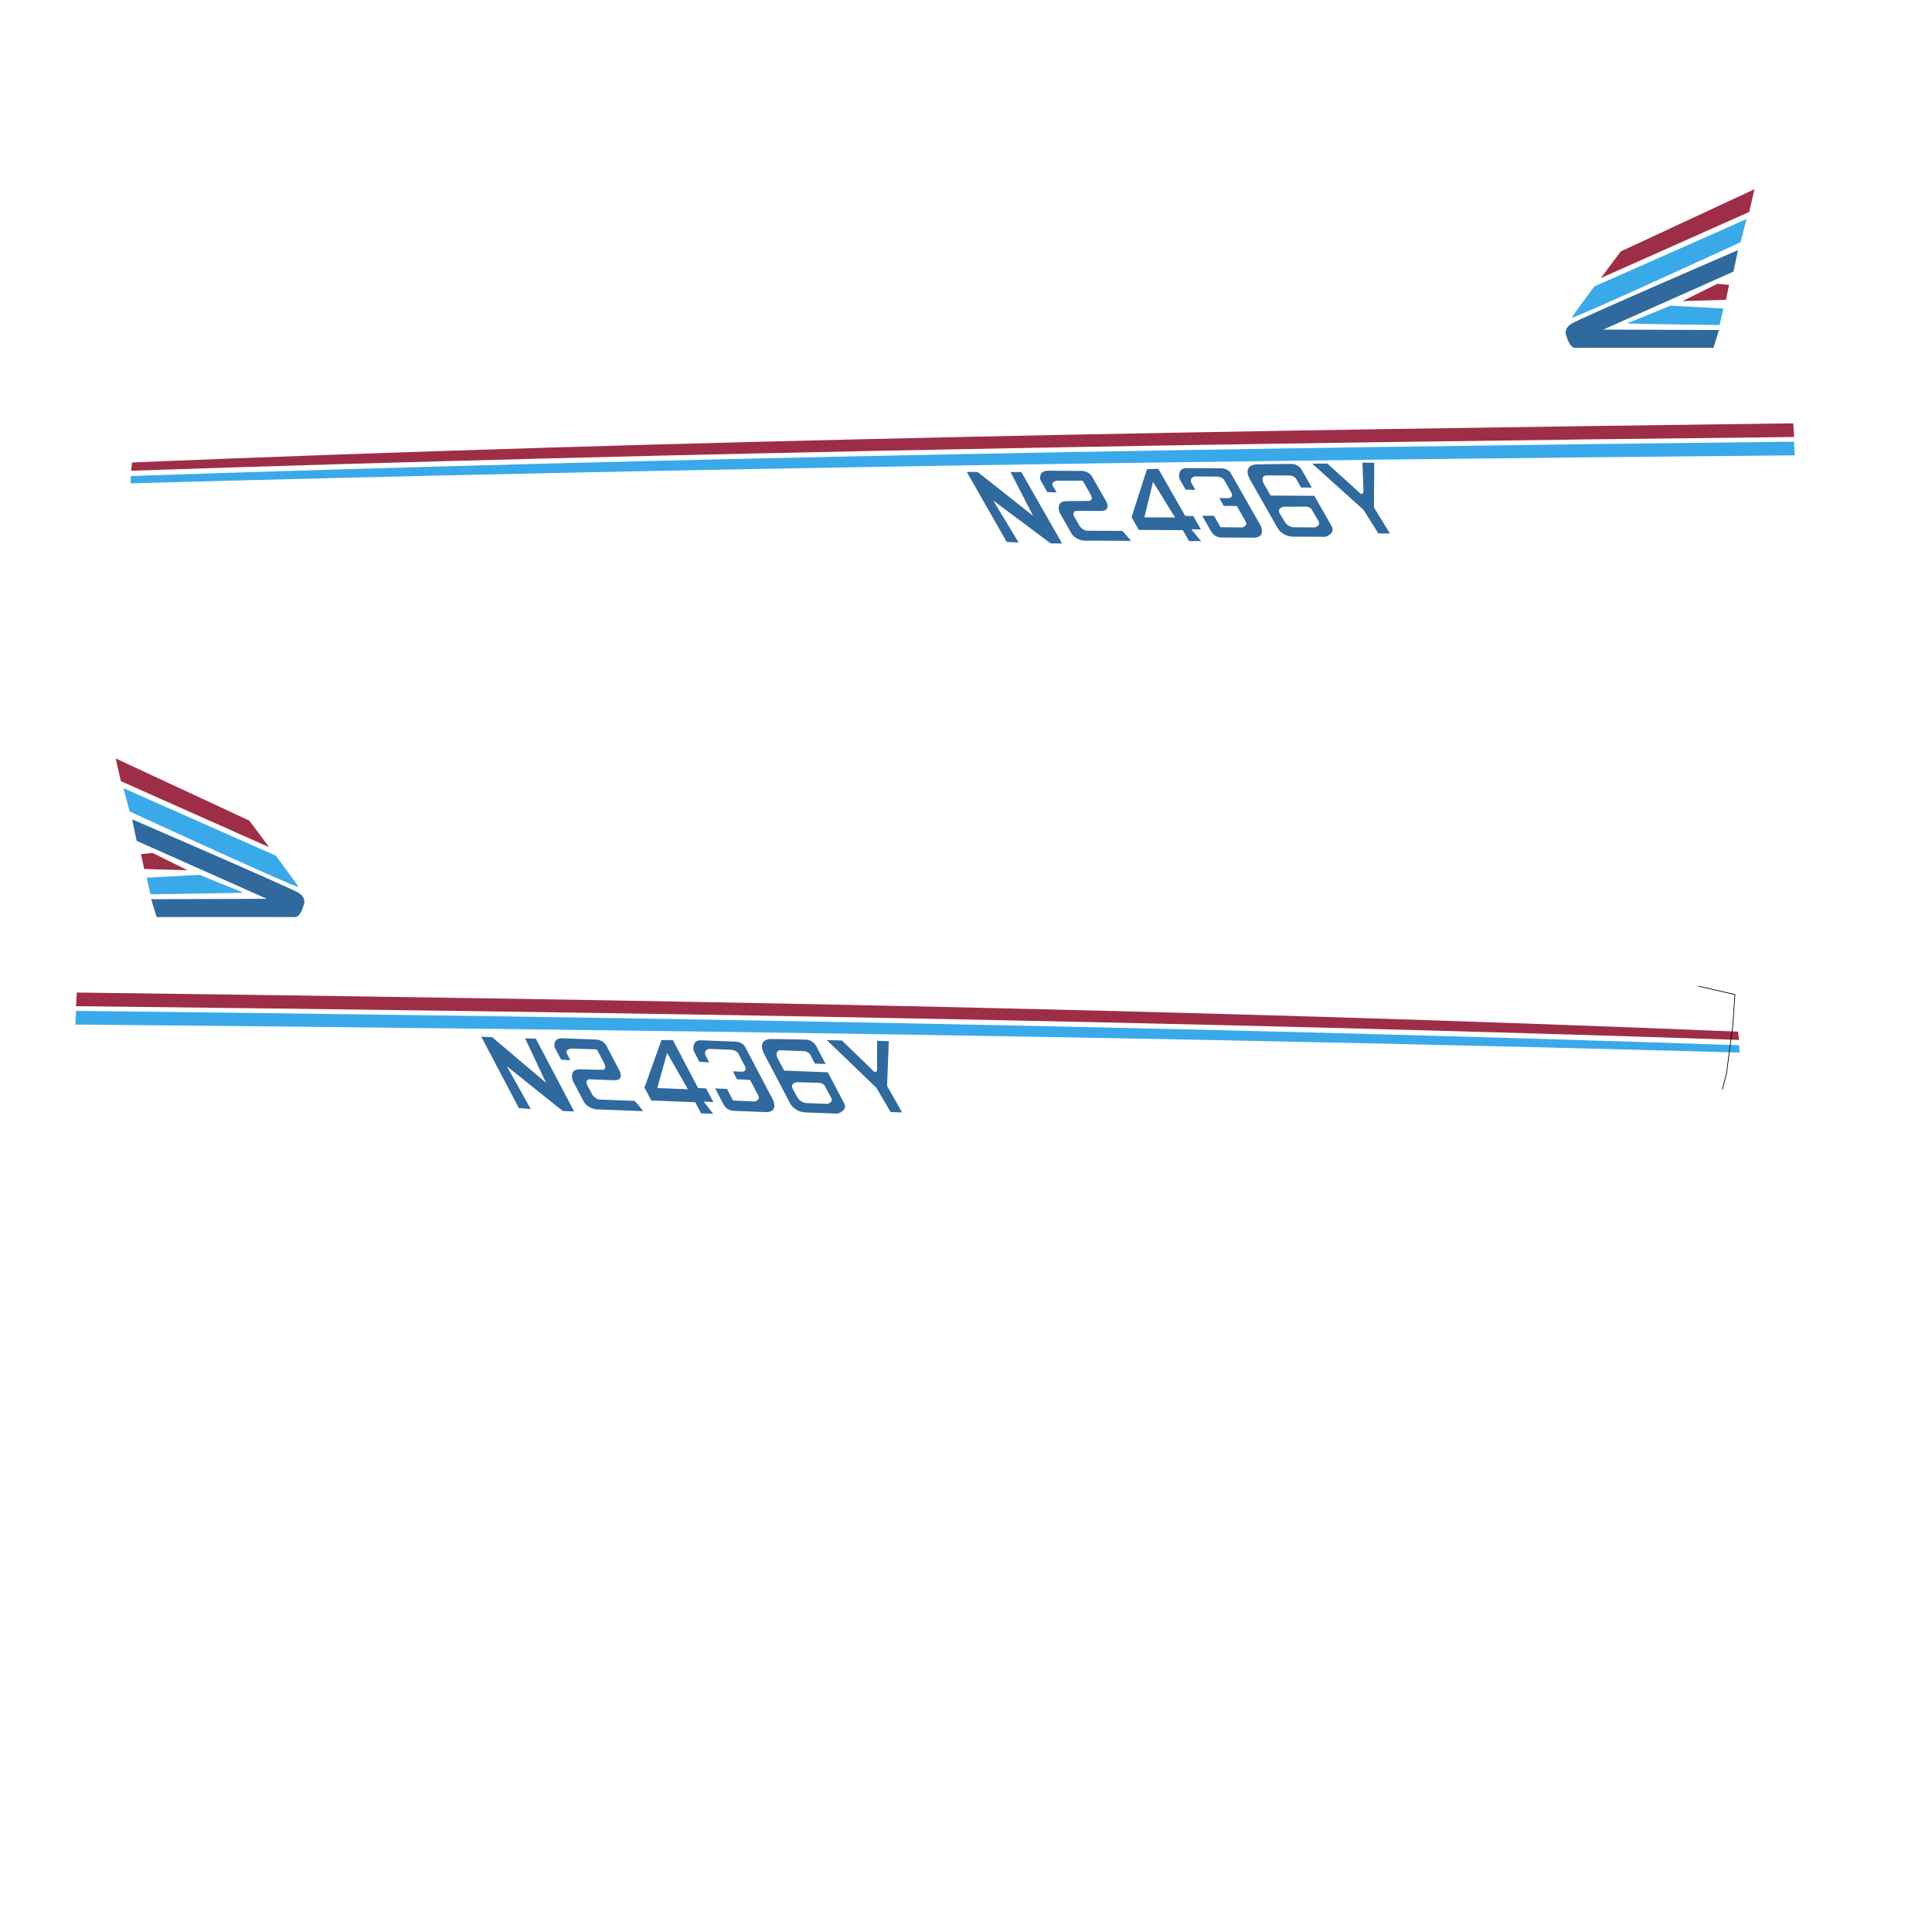 <?xml version="1.0" encoding="UTF-8" standalone="no"?>
<!-- Created with Inkscape (http://www.inkscape.org/) -->

<svg
   xmlns:dc="http://purl.org/dc/elements/1.1/"
   xmlns:cc="http://creativecommons.org/ns#"
   xmlns:rdf="http://www.w3.org/1999/02/22-rdf-syntax-ns#"
   xmlns:svg="http://www.w3.org/2000/svg"
   xmlns="http://www.w3.org/2000/svg"
   xmlns:sodipodi="http://sodipodi.sourceforge.net/DTD/sodipodi-0.dtd"
   xmlns:inkscape="http://www.inkscape.org/namespaces/inkscape"
   version="1.1"
   id="svg2"
   width="2730.667"
   height="2730.667"
   viewBox="0 0 2730.667 2730.667"
   sodipodi:docname="n2436y.svg"
   inkscape:version="0.92.3 (2405546, 2018-03-11)"
   inkscape:export-filename="/home/delta/WarriorII-dev/Liveries/N2436Y.png"
   inkscape:export-xdpi="72"
   inkscape:export-ydpi="72">
  <defs
     id="defs6" />
  <sodipodi:namedview
     pagecolor="#c3c3c3"
     bordercolor="#666666"
     borderopacity="1"
     objecttolerance="10"
     gridtolerance="10"
     guidetolerance="10"
     inkscape:pageopacity="0"
     inkscape:pageshadow="2"
     inkscape:window-width="1680"
     inkscape:window-height="991"
     id="namedview4"
     showgrid="false"
     inkscape:zoom="0.16369628"
     inkscape:cx="4.8773768"
     inkscape:cy="616.79043"
     inkscape:window-x="0"
     inkscape:window-y="0"
     inkscape:window-maximized="1"
     inkscape:current-layer="svg2"
     showguides="false" />
  <g
     id="g975">
    <path
       sodipodi:nodetypes="ccccc"
       inkscape:connector-curvature="0"
       id="path866"
       d="m 2456.521,1458.144 c -785.683,-32.565 -1570.545,-45.309 -2347.908,-55.319 l -1.165,19.328 c 780.968,8.446 1568.642,21.407 2350.461,47.66 z"
       style="fill:#9e2e47;fill-opacity:1;fill-rule:evenodd;stroke:none;stroke-width:1.079px;stroke-linecap:butt;stroke-linejoin:miter;stroke-opacity:1" />
    <path
       style="fill:#3aa9ea;fill-opacity:1;fill-rule:evenodd;stroke:none;stroke-width:1.079px;stroke-linecap:butt;stroke-linejoin:miter;stroke-opacity:1"
       d="M 2458.206,1477.336 C 1675.824,1450.729 888.362,1437.53 107.603,1428.755 l -1.165,19.328 c 780.954,6.982 1568.863,17.812 2352.334,39.58 z"
       id="path868"
       inkscape:connector-curvature="0"
       sodipodi:nodetypes="ccccc" />
    <path
       inkscape:connector-curvature="0"
       id="path870"
       d="m 352.407,1159.868 -188.942,-87.903 7.438,32.158 209.589,93.343 z"
       style="fill:#9e2e47;fill-opacity:1;fill-rule:evenodd;stroke:none;stroke-width:1.072px;stroke-linecap:butt;stroke-linejoin:miter;stroke-opacity:1" />
    <path
       inkscape:connector-curvature="0"
       id="path872"
       d="m 389.876,1209.421 -215.306,-95.304 8.573,32.782 c 0,0 240.777,110.782 238.621,106.642 -2.156,-4.14 -31.887,-44.12 -31.887,-44.12 z"
       style="fill:#3aa9ea;fill-opacity:1;fill-rule:evenodd;stroke:none;stroke-width:1.072px;stroke-linecap:butt;stroke-linejoin:miter;stroke-opacity:1" />
    <path
       inkscape:connector-curvature="0"
       id="path874"
       d="m 428.825,1280.469 c 0,0 6.214,-10.767 -7.378,-18.829 -13.592,-8.062 -234.684,-103.592 -234.684,-103.592 l 6.349,30.377 183.96,81.915 -163.419,0.584 7.709,25.215 c 0,0 187.162,-0.238 195.262,0.078 8.1,0.316 12.202,-15.748 12.202,-15.748 z"
       style="fill:#2f699e;fill-opacity:1;fill-rule:evenodd;stroke:none;stroke-width:1.072px;stroke-linecap:butt;stroke-linejoin:miter;stroke-opacity:1" />
    <path
       inkscape:connector-curvature="0"
       id="path876"
       d="m 199.333,1207.209 4.395,21.03 61.348,1.812 -49.454,-24.525 z"
       style="fill:#9e2e47;fill-opacity:1;fill-rule:evenodd;stroke:none;stroke-width:1.072px;stroke-linecap:butt;stroke-linejoin:miter;stroke-opacity:1" />
    <path
       inkscape:connector-curvature="0"
       id="path878"
       d="m 207.304,1240.547 5.462,23.39 c 0,0 133.335,-1.756 131.043,-2.425 -2.292,-0.669 -61.603,-24.998 -61.603,-24.998 z"
       style="fill:#3aa9ea;fill-opacity:1;fill-rule:evenodd;stroke:none;stroke-width:1.072px;stroke-linecap:butt;stroke-linejoin:miter;stroke-opacity:1" />
    <path
       id="path898"
       style="fill:#2f699e;fill-opacity:1;fill-rule:evenodd;stroke:none;stroke-width:1.079px;stroke-linecap:butt;stroke-linejoin:miter;stroke-opacity:1"
       d="m 1168.562,1469.992 70.173,67.55 20.007,34.19 16.327,0.636 -21.3,-37.555 2.461,-63.153 -16.588,-0.646 v 41.243 c 0,0 -1.274,5.229 -4.596,2.007 -8.004,-7.763 -45.127,-43.685 -45.127,-43.685 z m -42.544,59.55 c 0,0 -9.822,1.407 -5.613,9.4 4.209,7.993 6.53,11.715 6.53,11.715 0,0 0.969,2.017 3.127,4.081 2.158,2.063 5.504,4.173 10.257,4.359 4.753,0.185 12.005,0.468 18.068,0.704 6.063,0.236 10.938,0.426 10.938,0.426 0,0 2.254,-0.502 4.068,-1.842 1.814,-1.34 3.186,-3.517 1.423,-6.866 -3.527,-6.699 -7.679,-13.897 -7.679,-13.897 0,0 -1.623,-6.877 -9.641,-7.19 -8.018,-0.312 -31.478,-0.889 -31.478,-0.889 z m -37.054,-61.023 c 0,0 -20.176,-0.204 -8.361,22.237 9.827,18.665 36.842,69.972 36.842,69.972 0,0 6.055,10.98 21.77,11.592 15.715,0.613 42.483,1.448 43.654,1.701 1.171,0.254 15.713,-4.276 10.194,-14.759 -5.519,-10.483 -23.009,-43.7 -23.009,-43.7 l -61.76,-2.407 -9.677,-18.38 c 0,0 -4.413,-10.717 5.785,-10.32 10.198,0.397 31.734,1.237 31.734,1.237 0,0 7.618,-0.078 10.465,7.744 3.117,5.92 5.169,9.818 5.169,9.818 l 15.181,0.592 -13.46,-25.563 c 0,0 -4.173,-8.432 -13.98,-8.815 -15.209,-0.593 -50.547,-0.949 -50.547,-0.949 z m -100.416,32.202 c -0.414,-0.599 -8.085,-15.355 -8.085,-15.355 0,0 -3.535,-15.557 10.289,-15.018 13.824,0.539 48.31,1.883 48.31,1.883 0,0 9.991,-0.279 14.268,7.843 4.276,8.122 39.247,74.539 39.247,74.539 0,0 8.571,17.956 -10.845,17.2 -19.415,-0.757 -45.026,-1.755 -45.026,-1.755 0,0 -9.374,-0.172 -13.897,-8.762 -4.523,-8.59 -12.063,-22.911 -12.063,-22.911 l 16.677,0.65 8.645,16.419 30.684,1.397 c 0,0 8.432,-1.954 5.155,-8.176 -3.276,-6.223 -11.761,-22.338 -11.761,-22.338 l -18.493,-0.922 -5.904,-11.214 13.354,0.61 c 0,0 7.712,-0.402 3.463,-8.472 -3.019,-5.734 -9.7,-18.423 -9.7,-18.423 0,0 -3.43,-3.916 -10.227,-4.18 -6.797,-0.265 -30.408,-1.274 -30.408,-1.274 0,0 -9.248,1.369 -4.357,10.659 3.433,6.519 4.459,8.468 4.459,8.468 z m -45.669,-12.62 -13.893,49.747 43.307,1.688 z m -7.953,-18.035 -24.049,67.076 9.615,18.261 62.126,2.421 8.291,15.746 17.038,0.664 -13.299,-17.165 13.535,0.527 -10.165,-19.305 -11.324,-0.441 -35.7,-67.803 z m -141.844,27.654 -9.295,-17.654 c 0,0 -3.093,-13.132 11.408,-12.567 14.501,0.565 48.044,1.872 48.044,1.872 0,0 9.524,0.516 13.85,8.733 4.326,8.217 18.752,35.615 18.752,35.615 0,0 6.974,13.673 -8.048,13.087 -15.023,-0.586 -35.19,-1.371 -35.19,-1.371 0,0 -6.761,1.131 -2.007,9.536 4.699,8.308 6.86,12.683 6.86,12.683 0,0 4.333,6.163 10.237,6.454 4.013,0.156 49.492,1.929 49.492,1.929 0,0 12.903,14.873 11.359,14.538 -1.544,-0.335 -65.876,-2.567 -65.876,-2.567 0,0 -12.593,-1.572 -17.613,-11.105 -5.019,-9.533 -15.322,-29.099 -15.322,-29.099 0,0 -6.746,-17.157 10.397,-16.489 17.143,0.668 31.331,0.708 31.331,0.708 0,0 7.661,0.39 1.965,-10.22 -3.978,-7.556 -9.801,-18.614 -9.801,-18.614 l -35.789,-1.162 c 0,0 -9.977,0.751 -6.565,7.231 3.412,6.481 4.877,9.262 4.877,9.262 z m -59.754,68.363 -53.055,-100.764 15.327,0.597 76.214,64.569 -29.697,-62.987 15.228,0.594 54.148,102.84 -16.088,-0.627 -79.144,-63.419 33.909,60.678 z"
       inkscape:connector-curvature="0"
       sodipodi:nodetypes="ccccccccccccccssscsscsccccscscccccccccccccscccscccccccccccscsccccccccccccccccccccccccccscscccccccccccccccscccccccccs" />
    <path
       inkscape:connector-curvature="0"
       id="path963"
       d="m 2400.406,1393.778 51.734,11.836 -3.054,44.671 -8.972,67.388 -5.727,22.145"
       style="fill:none;fill-rule:evenodd;stroke:#000000;stroke-width:1px;stroke-linecap:butt;stroke-linejoin:miter;stroke-opacity:1" />
  </g>
  <g
     id="g997"
     transform="matrix(-1,0,0,1,2643.181,-804.513)">
    <path
       style="fill:#9e2e47;fill-opacity:1;fill-rule:evenodd;stroke:none;stroke-width:1.079px;stroke-linecap:butt;stroke-linejoin:miter;stroke-opacity:1"
       d="m 2456.521,1458.144 c -785.683,-32.565 -1570.545,-45.309 -2347.908,-55.319 l -1.165,19.328 c 780.968,8.446 1568.642,21.407 2350.461,47.66 z"
       id="path977"
       inkscape:connector-curvature="0"
       sodipodi:nodetypes="ccccc" />
    <path
       sodipodi:nodetypes="ccccc"
       inkscape:connector-curvature="0"
       id="path979"
       d="M 2458.206,1477.336 C 1675.824,1450.729 888.362,1437.53 107.603,1428.755 l -1.165,19.328 c 780.954,6.982 1568.863,17.812 2352.334,39.58 z"
       style="fill:#3aa9ea;fill-opacity:1;fill-rule:evenodd;stroke:none;stroke-width:1.079px;stroke-linecap:butt;stroke-linejoin:miter;stroke-opacity:1" />
    <path
       style="fill:#9e2e47;fill-opacity:1;fill-rule:evenodd;stroke:none;stroke-width:1.072px;stroke-linecap:butt;stroke-linejoin:miter;stroke-opacity:1"
       d="m 352.407,1159.868 -188.942,-87.903 7.438,32.158 209.589,93.343 z"
       id="path981"
       inkscape:connector-curvature="0" />
    <path
       style="fill:#3aa9ea;fill-opacity:1;fill-rule:evenodd;stroke:none;stroke-width:1.072px;stroke-linecap:butt;stroke-linejoin:miter;stroke-opacity:1"
       d="m 389.876,1209.421 -215.306,-95.304 8.573,32.782 c 0,0 240.777,110.782 238.621,106.642 -2.156,-4.14 -31.887,-44.12 -31.887,-44.12 z"
       id="path983"
       inkscape:connector-curvature="0" />
    <path
       style="fill:#2f699e;fill-opacity:1;fill-rule:evenodd;stroke:none;stroke-width:1.072px;stroke-linecap:butt;stroke-linejoin:miter;stroke-opacity:1"
       d="m 428.825,1280.469 c 0,0 6.214,-10.767 -7.378,-18.829 -13.592,-8.062 -234.684,-103.592 -234.684,-103.592 l 6.349,30.377 183.96,81.915 -163.419,0.584 7.709,25.215 c 0,0 187.162,-0.238 195.262,0.078 8.1,0.316 12.202,-15.748 12.202,-15.748 z"
       id="path985"
       inkscape:connector-curvature="0" />
    <path
       style="fill:#9e2e47;fill-opacity:1;fill-rule:evenodd;stroke:none;stroke-width:1.072px;stroke-linecap:butt;stroke-linejoin:miter;stroke-opacity:1"
       d="m 199.333,1207.209 4.395,21.03 61.348,1.812 -49.454,-24.525 z"
       id="path987"
       inkscape:connector-curvature="0" />
    <path
       style="fill:#3aa9ea;fill-opacity:1;fill-rule:evenodd;stroke:none;stroke-width:1.072px;stroke-linecap:butt;stroke-linejoin:miter;stroke-opacity:1"
       d="m 207.304,1240.547 5.462,23.39 c 0,0 133.335,-1.756 131.043,-2.425 -2.292,-0.669 -61.603,-24.998 -61.603,-24.998 z"
       id="path989"
       inkscape:connector-curvature="0" />
    <path
       sodipodi:nodetypes="ccccccccccccccssscsscsccccscscccccccccccccscccscccccccccccscsccccccccccccccccccccccccccscscccccccccccccccscccccccccs"
       inkscape:connector-curvature="0"
       d="m 788.559,1459.79 -72.402,65.155 -21.144,33.498 -16.339,0.088 22.55,-36.819 -0.339,-63.2 16.601,-0.089 -1.385,41.219 c 0,0 1.098,5.268 4.526,2.16 8.261,-7.49 46.569,-42.144 46.569,-42.144 z m 40.519,60.946 c 0,0 9.769,1.736 5.294,9.583 -4.475,7.847 -6.92,11.489 -6.92,11.489 0,0 -1.037,1.983 -3.263,3.973 -2.226,1.99 -5.641,3.986 -10.398,4.011 -4.757,0.025 -12.014,0.064 -18.081,0.097 -6.068,0.033 -10.946,0.059 -10.946,0.059 0,0 -2.236,-0.578 -4.004,-1.978 -1.768,-1.4 -3.066,-3.622 -1.191,-6.91 3.75,-6.577 8.142,-13.631 8.142,-13.631 0,0 1.853,-6.819 9.877,-6.862 8.024,-0.043 31.49,0.168 31.49,0.168 z m 39.083,-59.744 c 0,0 20.172,0.474 7.609,22.505 -10.449,18.324 -39.172,68.695 -39.172,68.695 0,0 -6.42,10.77 -22.148,10.854 -15.727,0.084 -42.508,0.02 -43.687,0.234 -1.179,0.214 -15.561,-4.802 -9.692,-15.093 5.868,-10.291 24.464,-42.903 24.464,-42.903 l 61.806,-0.331 10.289,-18.044 c 0,0 4.771,-10.563 -5.435,-10.508 -10.205,0.055 -31.757,0.17 -31.757,0.17 0,0 -7.611,-0.334 -10.719,7.388 -3.314,5.812 -5.496,9.639 -5.496,9.639 l -15.193,0.081 14.311,-25.097 c 0,0 4.454,-8.287 14.268,-8.34 15.22,-0.081 50.551,0.75 50.551,0.75 z m 99.278,35.557 c 0.434,-0.585 8.596,-15.075 8.596,-15.075 0,0 4.056,-15.429 -9.778,-15.355 -13.834,0.074 -48.346,0.259 -48.346,0.259 0,0 -9.976,-0.615 -14.523,7.359 -4.547,7.974 -41.729,73.179 -41.729,73.179 0,0 -9.169,17.658 10.261,17.554 19.43,-0.104 45.059,-0.241 45.059,-0.241 0,0 9.375,0.143 14.184,-8.291 4.809,-8.433 12.826,-22.492 12.826,-22.492 l -16.689,0.089 -9.192,16.119 -30.713,0.365 c 0,0 -8.361,-2.236 -4.878,-8.345 3.483,-6.109 12.505,-21.93 12.505,-21.93 l 18.513,-0.3 6.278,-11.009 -13.367,0.161 c 0,0 -7.694,-0.66 -3.176,-8.583 3.21,-5.629 10.314,-18.087 10.314,-18.087 0,0 3.56,-3.798 10.362,-3.834 6.802,-0.036 30.433,-0.252 30.433,-0.252 0,0 9.196,1.679 3.996,10.799 -3.65,6.4 -4.741,8.313 -4.741,8.313 z m 46.067,-11.079 12.214,50.185 -43.339,0.232 z m 8.555,-17.757 21.782,67.846 -10.223,17.928 -62.172,0.333 -8.815,15.458 -17.051,0.091 13.868,-16.709 -13.546,0.073 10.808,-18.953 11.333,-0.061 37.957,-66.565 z m 140.835,32.403 9.883,-17.332 c 0,0 3.532,-13.021 -10.979,-12.943 -14.511,0.078 -48.08,0.258 -48.08,0.258 0,0 -9.536,0.196 -14.136,8.263 -4.6,8.067 -19.938,34.965 -19.938,34.965 0,0 -7.43,13.431 7.604,13.35 15.034,-0.081 35.216,-0.189 35.216,-0.189 0,0 6.719,1.357 1.685,9.598 -4.976,8.146 -7.282,12.445 -7.282,12.445 0,0 -4.538,6.014 -10.448,6.107 -4.016,0.022 -49.529,0.265 -49.529,0.265 0,0 -13.396,14.431 -11.841,14.148 1.555,-0.283 65.925,-0.353 65.925,-0.353 0,0 12.639,-1.148 17.976,-10.507 5.337,-9.359 16.291,-28.568 16.291,-28.568 0,0 7.319,-16.921 -9.837,-16.829 -17.156,0.092 -31.337,-0.345 -31.337,-0.345 0,0 -7.67,0.133 -1.62,-10.28 4.23,-7.418 10.421,-18.274 10.421,-18.274 l 35.808,0.041 c 0,0 9.946,1.086 6.318,7.448 -3.628,6.362 -5.185,9.093 -5.185,9.093 z m 57.424,70.332 56.41,-98.925 -15.338,0.082 -78.34,61.972 31.796,-61.954 -15.24,0.082 -57.572,100.963 16.1,-0.086 81.229,-60.725 -35.928,59.505 z"
       style="fill:#2f699e;fill-opacity:1;fill-rule:evenodd;stroke:none;stroke-width:1.079px;stroke-linecap:butt;stroke-linejoin:miter;stroke-opacity:1"
       id="path991" />
  </g>
</svg>
